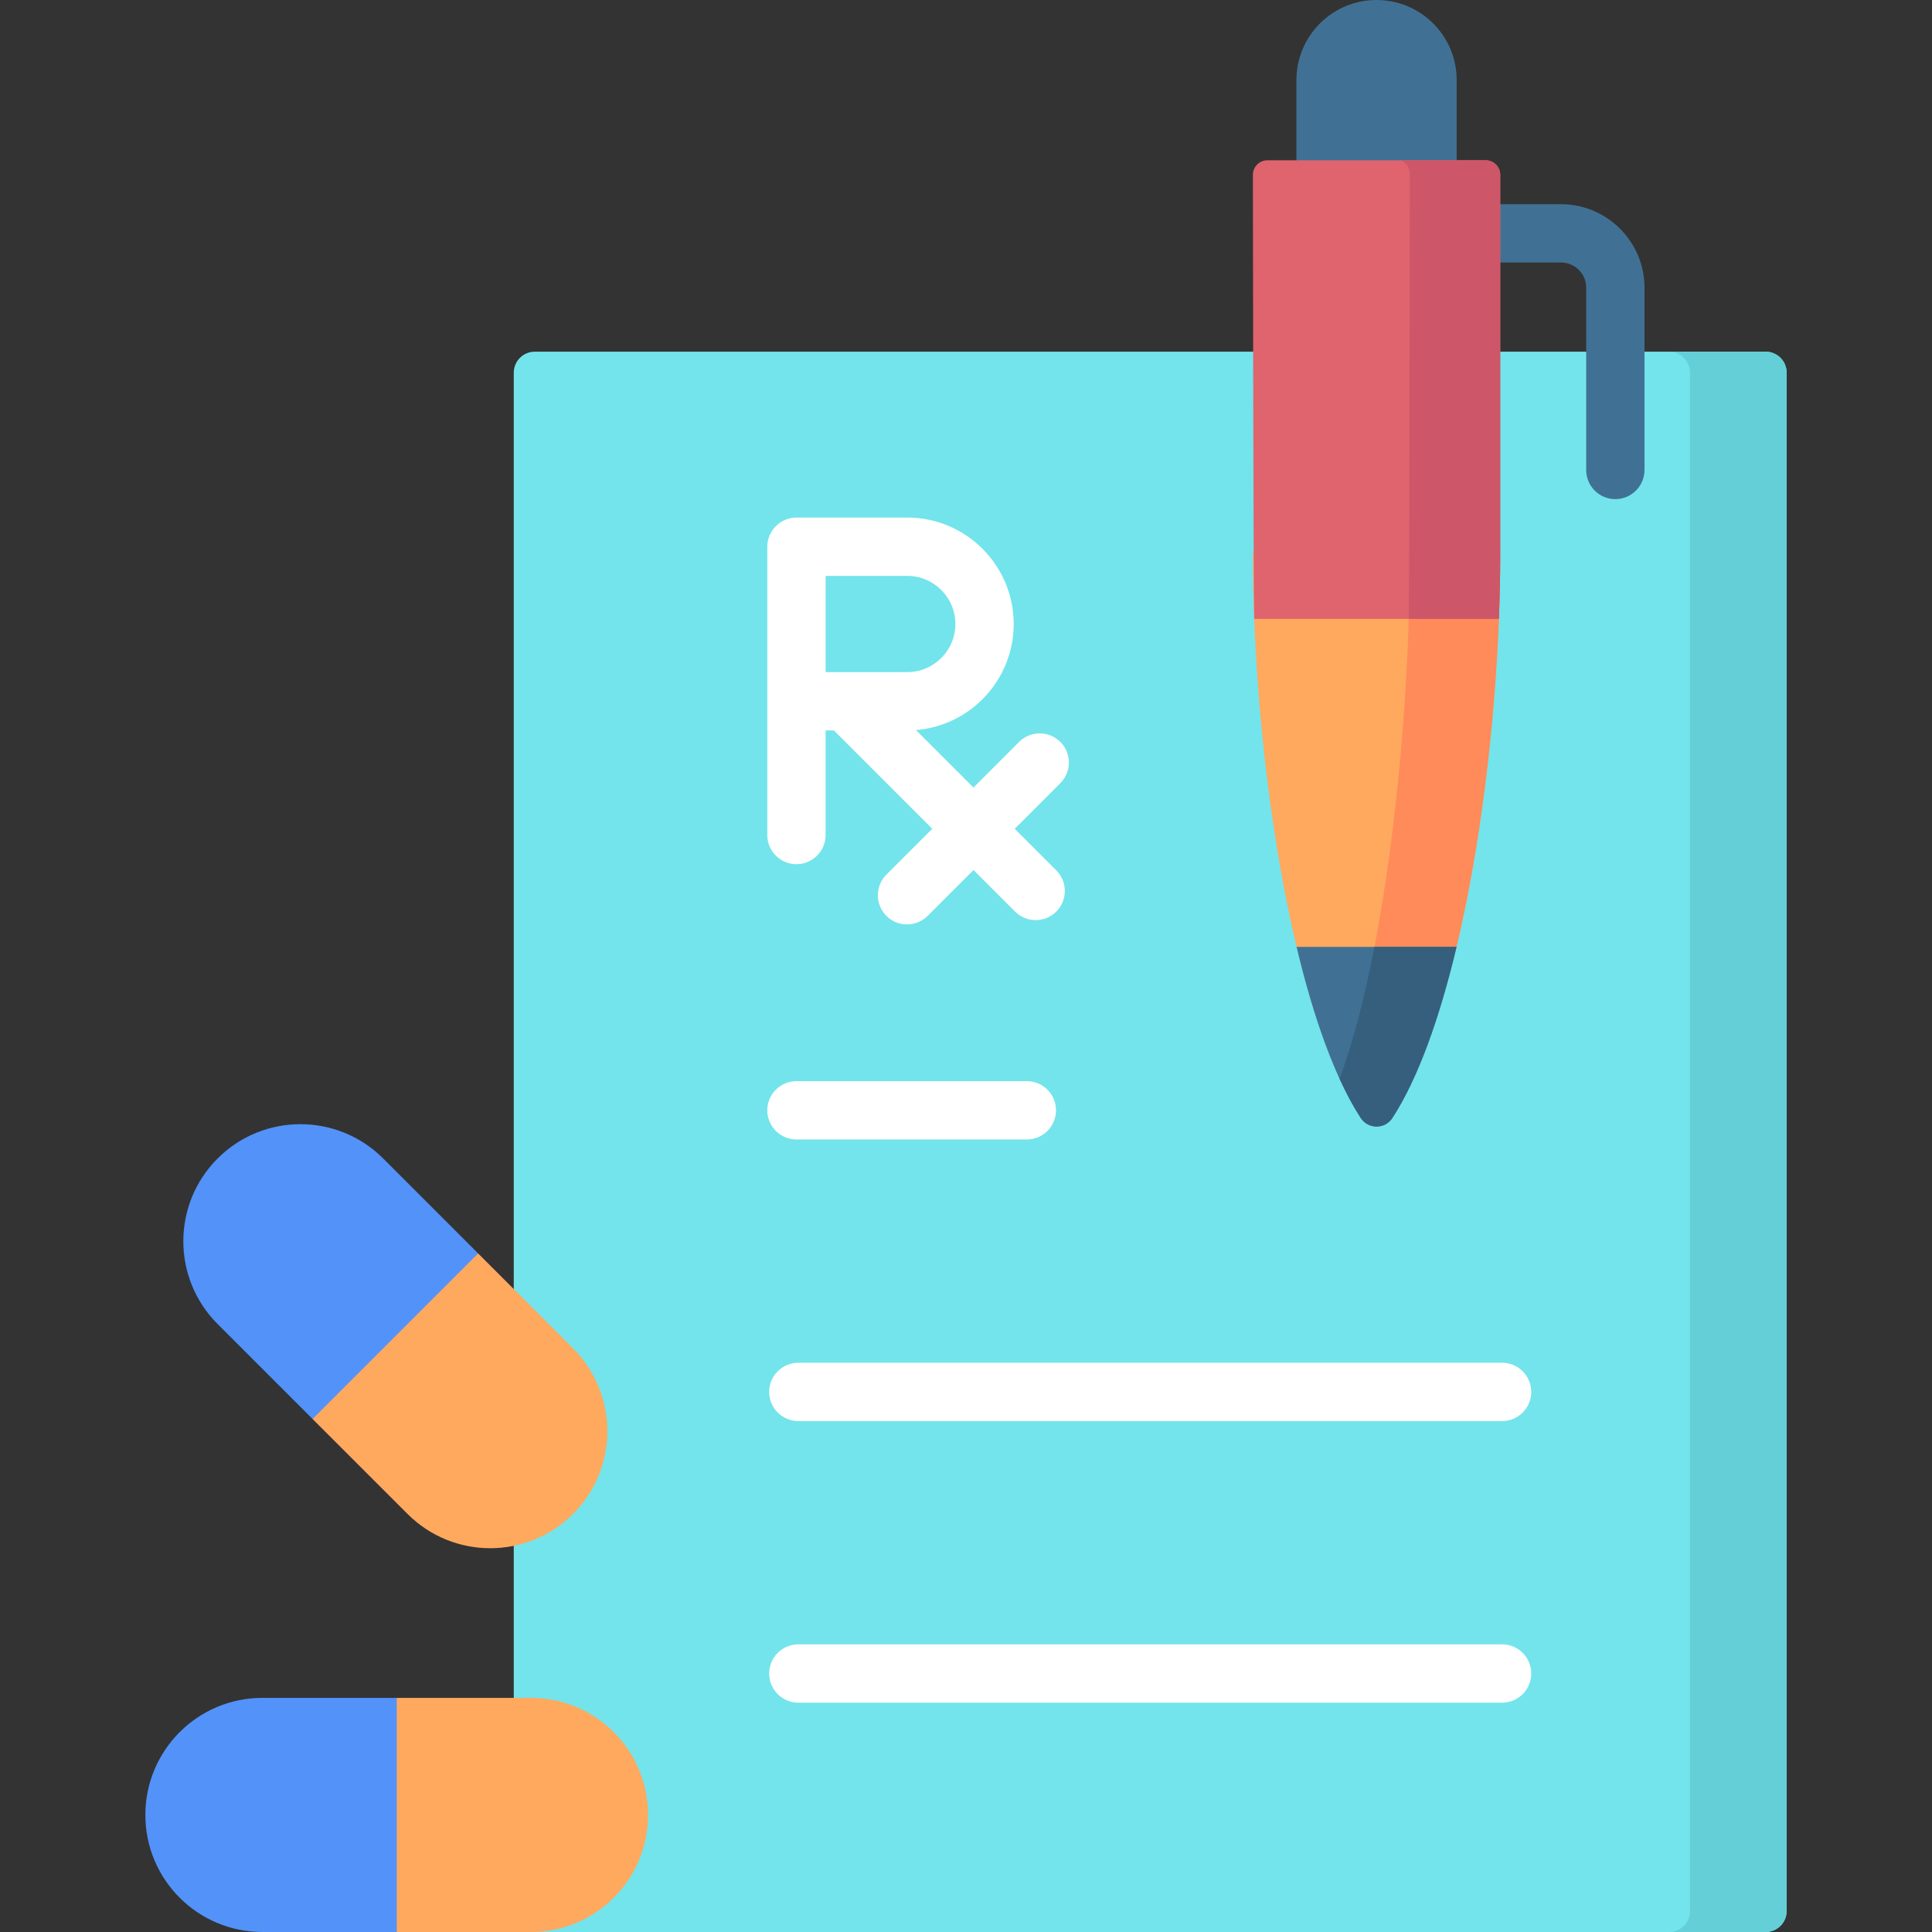 <svg width="118" height="118" viewBox="0 0 118 118" fill="none" xmlns="http://www.w3.org/2000/svg">
<rect x="0" y="0" width="118" height="118" fill="#333333" stroke="none"/>
<path d="M31.379 22.762V116.717C31.379 116.886 31.412 117.053 31.477 117.208C31.541 117.364 31.636 117.505 31.755 117.624C31.874 117.743 32.015 117.838 32.171 117.902C32.327 117.967 32.493 118 32.662 118H107.839C108.18 118 108.506 117.865 108.746 117.624C108.987 117.384 109.122 117.057 109.122 116.717V22.762C109.122 22.422 108.987 22.096 108.746 21.855C108.506 21.615 108.18 21.48 107.839 21.48H32.662C32.493 21.48 32.327 21.513 32.171 21.577C32.015 21.642 31.874 21.736 31.755 21.855C31.636 21.974 31.541 22.116 31.477 22.271C31.412 22.427 31.379 22.594 31.379 22.762Z" fill="#73E4EB"/>
<path d="M107.839 21.48H101.937C102.277 21.48 102.604 21.615 102.844 21.855C103.085 22.096 103.22 22.422 103.22 22.762V116.717C103.22 117.057 103.085 117.384 102.844 117.624C102.604 117.865 102.277 118 101.937 118H107.839C108.18 118 108.506 117.865 108.746 117.624C108.987 117.384 109.122 117.057 109.122 116.717V22.762C109.122 22.422 108.987 22.096 108.746 21.855C108.506 21.615 108.18 21.48 107.839 21.48Z" fill="#64CFD6"/>
<path d="M84.076 0C81.373 0 79.181 2.191 79.181 4.894V9.788L88.969 13.639V4.894C88.97 2.191 86.778 0 84.076 0Z" fill="#407194"/>
<path d="M91.63 33.784C91.63 35.084 91.602 36.428 91.549 37.799C91.291 44.457 90.408 51.752 88.961 57.834L84.076 61.887L79.189 57.834C77.742 51.752 76.859 44.457 76.601 37.799C76.548 36.428 76.523 35.084 76.523 33.784L84.075 31.48L91.63 33.784Z" fill="#FFA95F"/>
<path d="M91.549 37.799C91.291 44.457 90.408 51.752 88.961 57.834L86.478 59.447L83.944 57.834C85.361 50.502 86.108 41.404 86.108 33.784L91.549 37.799Z" fill="#FF8B5A"/>
<path d="M79.191 57.833C80.217 62.143 81.528 65.845 83.106 68.277C83.562 68.981 84.589 68.981 85.046 68.277C86.623 65.845 87.934 62.143 88.96 57.833H79.191Z" fill="#407194"/>
<path d="M85.046 68.277C86.623 65.845 87.934 62.143 88.96 57.833H83.942C83.349 60.905 82.639 63.669 81.816 65.883L81.818 65.89C82.225 66.778 82.654 67.581 83.105 68.277C83.562 68.981 84.589 68.981 85.046 68.277Z" fill="#365F7E"/>
<path d="M98.659 30.485C98.187 30.485 97.734 30.297 97.4 29.964C97.066 29.63 96.879 29.177 96.879 28.704V17.572C96.879 16.723 96.189 16.033 95.342 16.033H91.154C90.682 16.033 90.229 15.845 89.895 15.511C89.561 15.177 89.374 14.725 89.374 14.252C89.374 13.78 89.561 13.327 89.895 12.993C90.229 12.659 90.682 12.472 91.154 12.472H95.342C98.153 12.472 100.44 14.759 100.44 17.572V28.704C100.44 29.177 100.252 29.63 99.918 29.963C99.584 30.297 99.131 30.485 98.659 30.485Z" fill="#407194"/>
<path d="M90.739 9.789H77.412C77.295 9.789 77.18 9.812 77.072 9.856C76.963 9.901 76.865 9.967 76.782 10.049C76.7 10.132 76.634 10.23 76.589 10.338C76.545 10.447 76.522 10.562 76.522 10.679C76.522 10.679 76.55 36.429 76.603 37.799H91.548C91.601 36.429 91.629 35.085 91.629 33.785V10.679C91.629 10.562 91.606 10.447 91.561 10.338C91.517 10.23 91.451 10.132 91.368 10.049C91.286 9.967 91.188 9.901 91.079 9.856C90.971 9.812 90.856 9.789 90.739 9.789Z" fill="#DF646E"/>
<path d="M86.108 10.679C86.108 10.679 86.086 36.429 86.043 37.799H91.548C91.601 36.429 91.63 35.085 91.63 33.785V10.679C91.63 10.562 91.607 10.447 91.562 10.338C91.517 10.23 91.451 10.132 91.369 10.049C91.286 9.967 91.188 9.901 91.08 9.856C90.972 9.812 90.856 9.789 90.739 9.789H85.386C85.785 9.789 86.108 10.187 86.108 10.679Z" fill="#CD5668"/>
<path d="M16.028 103.7C12.079 103.7 8.878 106.901 8.878 110.85C8.878 114.799 12.079 118 16.028 118H24.23L28.978 110.85L24.23 103.7H16.028Z" fill="#5392F9"/>
<path d="M24.23 118H32.431C36.38 118 39.581 114.799 39.581 110.85C39.581 106.901 36.38 103.7 32.431 103.7H24.23V118Z" fill="#FFA95F"/>
<path d="M23.403 70.756C20.61 67.963 16.083 67.963 13.291 70.756C10.499 73.548 10.499 78.075 13.291 80.868L19.09 86.667L27.697 85.558L29.202 76.555L23.403 70.756Z" fill="#5392F9"/>
<path d="M19.09 86.667L24.89 92.466C27.682 95.258 32.209 95.258 35.002 92.466C37.794 89.674 37.794 85.147 35.002 82.355L29.202 76.555L19.09 86.667Z" fill="#FFA95F"/>
<path d="M61.975 50.62L64.776 47.819C65.104 47.484 65.287 47.033 65.284 46.564C65.282 46.095 65.094 45.645 64.763 45.314C64.431 44.982 63.982 44.795 63.513 44.792C63.044 44.79 62.593 44.972 62.258 45.3L59.457 48.101L55.945 44.59C59.281 44.317 61.913 41.517 61.913 38.112C61.913 34.528 58.997 31.611 55.412 31.611H48.645C48.173 31.611 47.72 31.799 47.386 32.133C47.052 32.467 46.864 32.92 46.864 33.392V51.001C46.864 51.474 47.052 51.926 47.386 52.26C47.72 52.594 48.173 52.782 48.645 52.782C49.117 52.782 49.57 52.594 49.904 52.26C50.238 51.926 50.425 51.474 50.425 51.001V44.613H50.932L56.939 50.62L54.138 53.42C53.442 54.116 53.442 55.243 54.138 55.939C54.833 56.634 55.961 56.634 56.656 55.939L59.457 53.138L61.996 55.676C62.33 56.01 62.783 56.198 63.255 56.198C63.727 56.198 64.18 56.01 64.514 55.676C64.848 55.343 65.036 54.889 65.036 54.417C65.036 53.945 64.848 53.492 64.514 53.158L61.975 50.62ZM58.352 38.112C58.352 39.733 57.033 41.052 55.412 41.052H50.426V35.173H55.412C57.033 35.173 58.352 36.492 58.352 38.112Z" fill="white"/>
<path d="M62.716 69.595H48.645C48.173 69.595 47.72 69.407 47.386 69.073C47.052 68.739 46.864 68.287 46.864 67.814C46.864 67.342 47.052 66.889 47.386 66.555C47.72 66.221 48.173 66.034 48.645 66.034H62.716C63.189 66.034 63.642 66.221 63.975 66.555C64.309 66.889 64.497 67.342 64.497 67.814C64.497 68.287 64.309 68.739 63.975 69.073C63.642 69.407 63.189 69.595 62.716 69.595ZM91.743 86.794H48.758C48.524 86.794 48.293 86.748 48.077 86.658C47.861 86.569 47.664 86.437 47.499 86.272C47.334 86.107 47.203 85.91 47.113 85.694C47.024 85.478 46.978 85.247 46.978 85.013C46.978 84.779 47.024 84.548 47.113 84.332C47.203 84.116 47.334 83.919 47.499 83.754C47.664 83.589 47.861 83.457 48.077 83.368C48.293 83.278 48.524 83.232 48.758 83.232H91.743C91.976 83.232 92.208 83.278 92.424 83.368C92.64 83.457 92.836 83.589 93.002 83.754C93.167 83.919 93.298 84.116 93.388 84.332C93.477 84.548 93.523 84.779 93.523 85.013C93.523 85.247 93.477 85.478 93.388 85.694C93.298 85.91 93.167 86.107 93.002 86.272C92.836 86.437 92.64 86.569 92.424 86.658C92.208 86.748 91.976 86.794 91.743 86.794ZM91.743 103.993H48.758C48.286 103.993 47.833 103.805 47.499 103.471C47.165 103.137 46.978 102.684 46.978 102.212C46.978 101.74 47.165 101.287 47.499 100.953C47.833 100.619 48.286 100.431 48.758 100.431H91.743C92.215 100.431 92.668 100.619 93.002 100.953C93.335 101.287 93.523 101.74 93.523 102.212C93.523 102.684 93.335 103.137 93.002 103.471C92.668 103.805 92.215 103.993 91.743 103.993Z" fill="white"/>
</svg>
